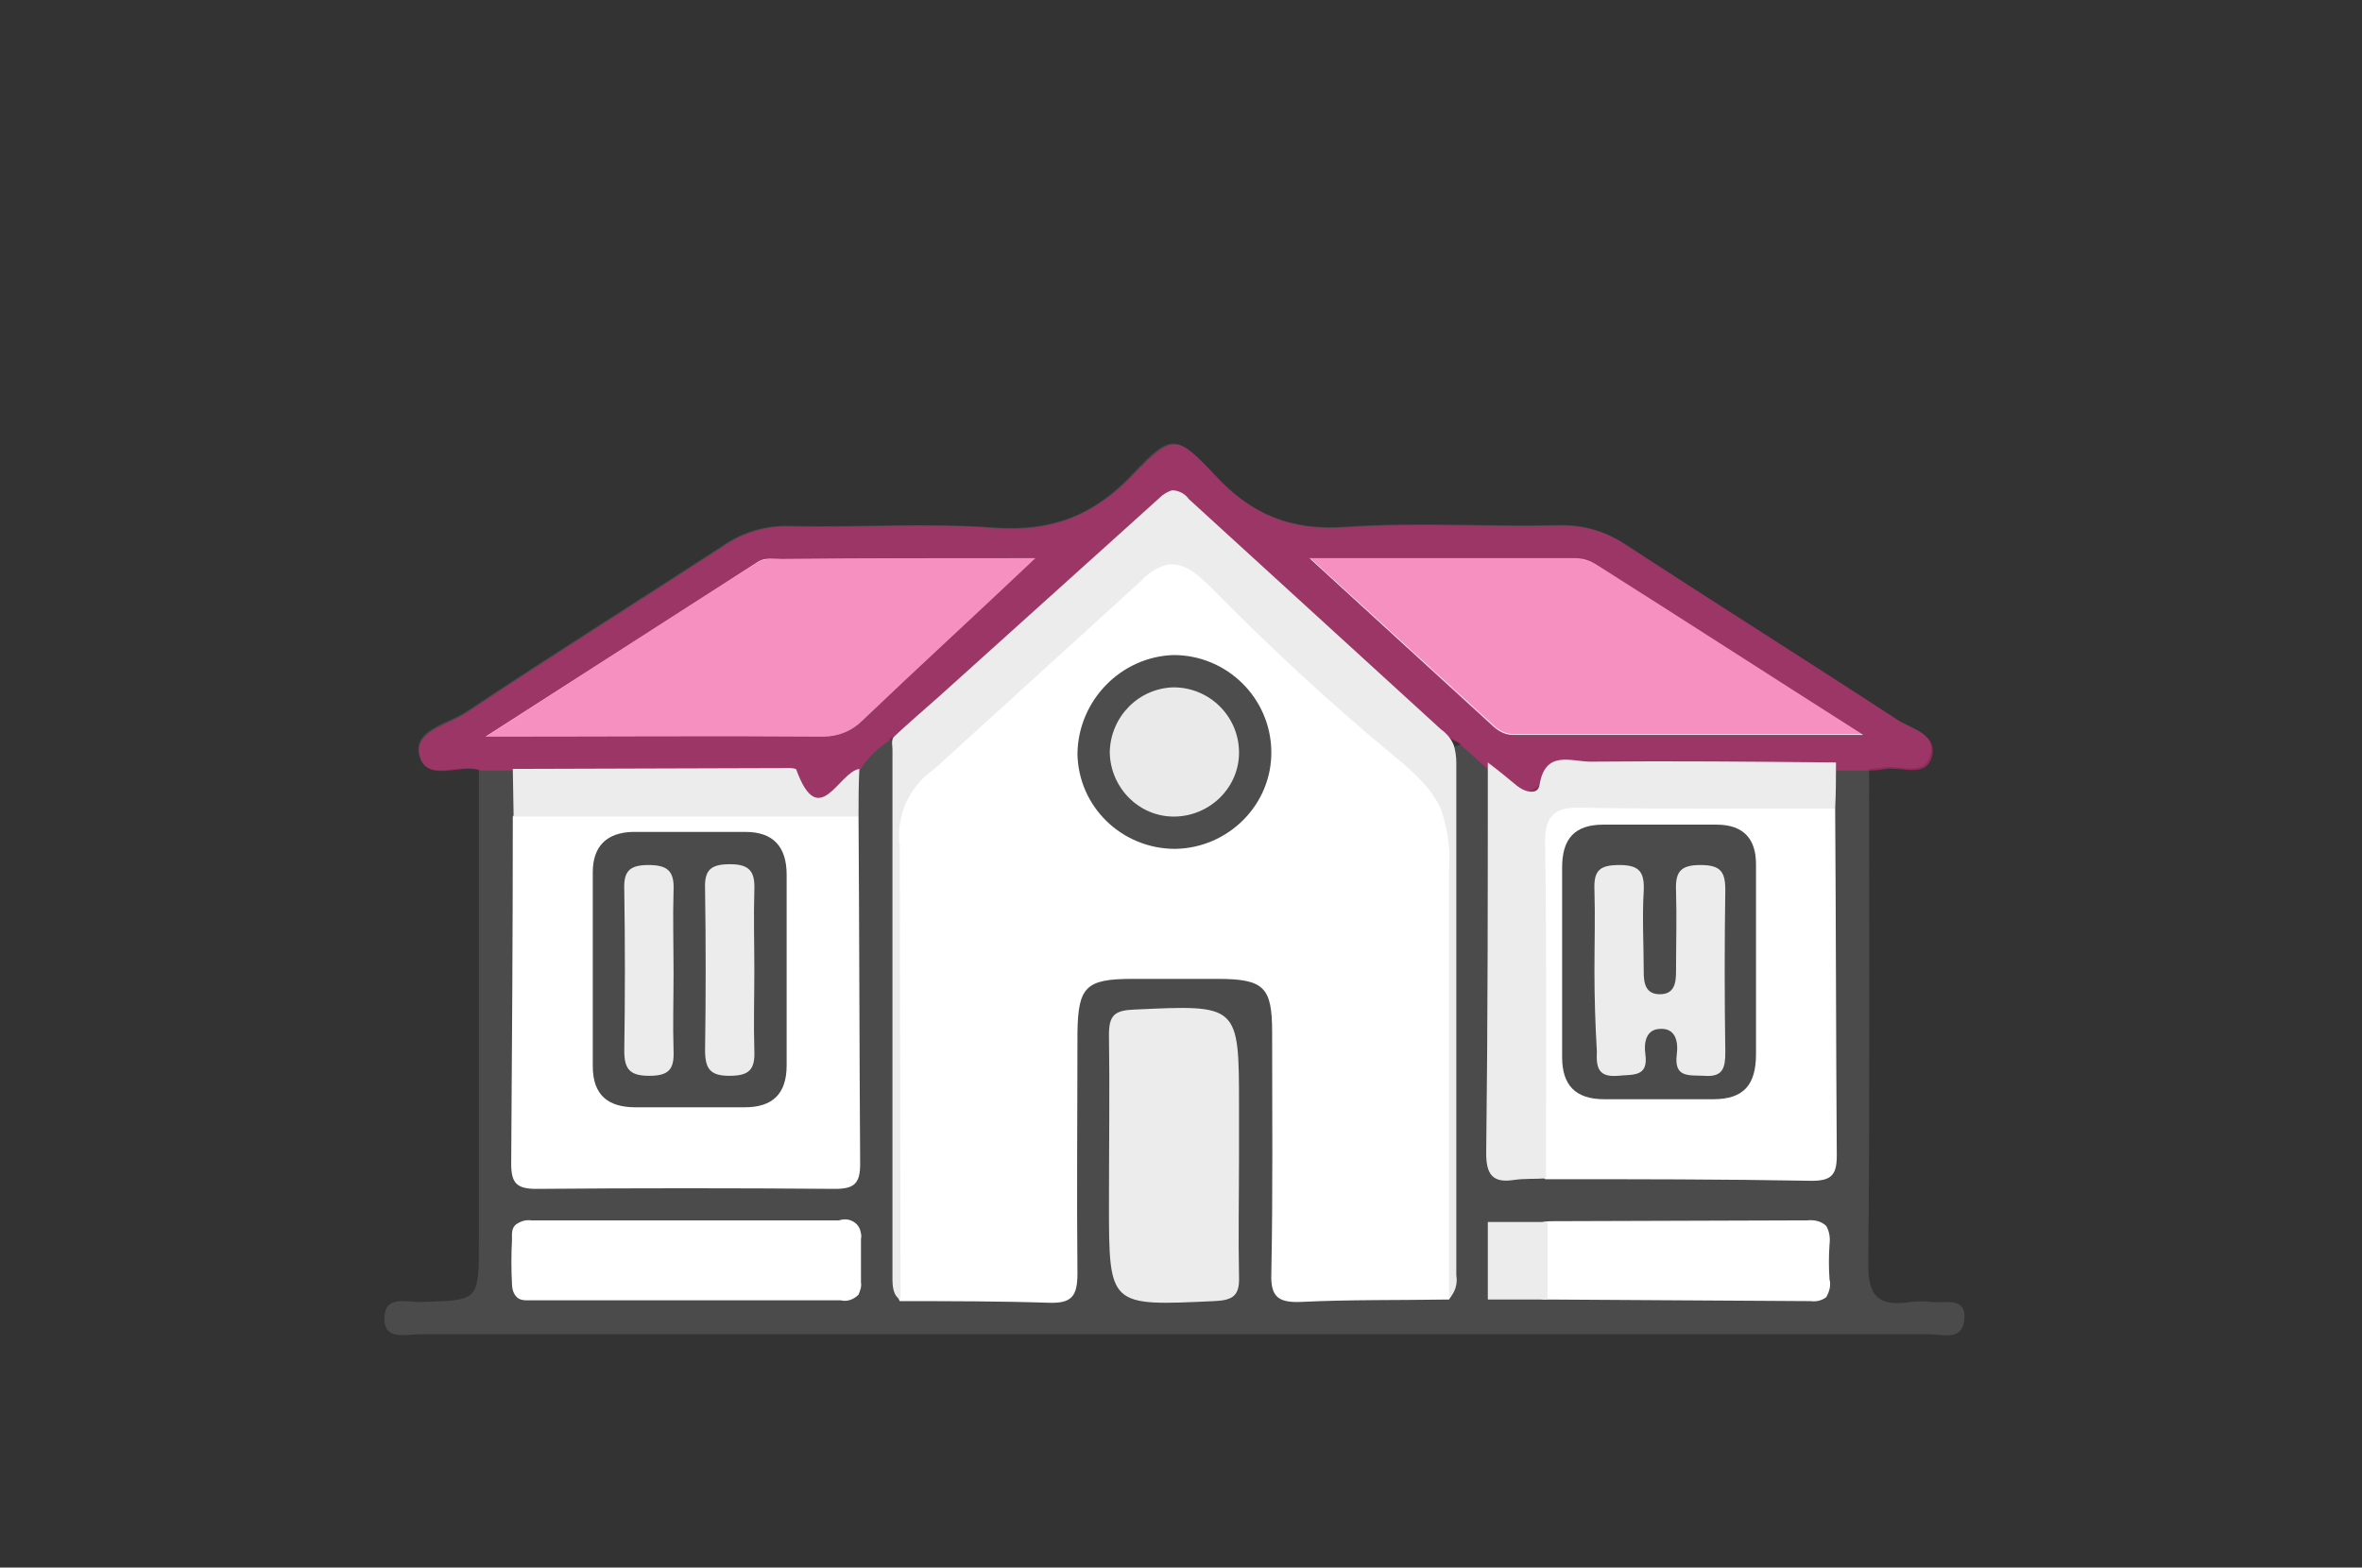 <?xml version="1.0" encoding="UTF-8" standalone="no"?>
<svg
   xmlns:dc="http://purl.org/dc/elements/1.1/"
   xmlns:cc="http://creativecommons.org/ns#"
   xmlns:rdf="http://www.w3.org/1999/02/22-rdf-syntax-ns#"
   xmlns:svg="http://www.w3.org/2000/svg"
   xmlns="http://www.w3.org/2000/svg"
   xmlns:sodipodi="http://sodipodi.sourceforge.net/DTD/sodipodi-0.dtd"
   xmlns:inkscape="http://www.inkscape.org/namespaces/inkscape"
   height="194.1"
   width="292.4"
   inkscape:version="1.0 (4035a4fb49, 2020-05-01)"
   sodipodi:docname="Single Home-01.svg"
   xml:space="preserve"
   viewBox="0 0 292.4 194.1"
   y="0px"
   x="0px"
   id="Layer_1"
   version="1.1"><rect x="0" y="0" width="292.4" height="194.1" fill="#333333" stroke="none"/><defs
   id="defs59" /><sodipodi:namedview
   inkscape:current-layer="Layer_1"
   inkscape:window-maximized="0"
   inkscape:window-y="0"
   inkscape:window-x="3048"
   inkscape:cy="331.0164"
   inkscape:cx="113.84999"
   inkscape:zoom="1.0571326"
   showgrid="false"
   id="namedview57"
   inkscape:window-height="1048"
   inkscape:window-width="1423"
   inkscape:pageshadow="2"
   inkscape:pageopacity="0"
   guidetolerance="10"
   gridtolerance="10"
   objecttolerance="10"
   borderopacity="1"
   bordercolor="#666666"
   pagecolor="#ffffff" />
<style
   id="style2"
   type="text/css">
	.st0{fill:#4B4B4B;}
	.st1{fill:#FFFFFF;}
	.st2{fill:#ECECEC;}
	.st3{fill:#4D4D4D;}
	.st4{fill:#EAEAEA;}
	.st5{opacity:0.5;}
	.st6{fill:#ED2183;}
</style>
<title
   id="title4">Single Home</title>
<path
   id="path6"
   d="m 231.382,95.309 c 0,20.3 0.1,40.6 -0.1,60.9 -0.1,4.4 1.3,5.6 5.3,5 0.8,-0.1 1.7,-0.1 2.5,0 1.7,0.2 4.3,-0.7 4.1,2.1 -0.2,2.8 -2.7,1.9 -4.4,1.9 -62.3,0 -124.5,0 -186.8,0 -1.7,0 -4.4,0.8 -4.4,-1.9 0,-3.1 2.9,-2 4.6,-2.1 7.1,-0.2 7.1,-0.1 7.1,-7.5 0,-19.5 0,-39 0,-58.4 1.4,-1.4 2.8,-1.3 4.3,-0.3 1.4,2 1.1,4.2 1.1,6.4 0.3,12.5 0,24.9 0.1,37.4 0,6.5 0.3,6.7 6.8,6.7 9,0 18,0 26.9,0 5.8,0 6.1,-0.4 6.1,-6.3 0.1,-12.5 -0.1,-24.9 0.1,-37.4 -0.1,-2.2 0,-4.3 0.4,-6.4 1.3,-2.2 1.9,-5.7 5.9,-3.4 0.6,1.6 0.8,3.2 0.7,4.9 -0.2,18.6 0,37.3 -0.1,55.9 0,2.1 -0.6,4.4 1.4,6 5.1,1.6 10.2,0.8 15.3,0.6 3.3,-0.1 3.2,-2.8 3.3,-5.1 0.1,-7.5 0,-15 0,-22.4 0,-1.8 0,-3.7 0.1,-5.5 0.4,-4.1 2.6,-6.4 6.7,-6.6 4.1,-0.3 8.3,-0.3 12.5,0 5.4,0.3 7.4,2.3 7.6,7.8 0.3,8.3 0.1,16.6 0.1,24.9 0,6.9 0.3,7.3 7.4,7.1 3.8,-0.1 7.6,0.8 11.3,-0.9 1.9,-1.7 1.3,-4 1.3,-6.1 0,-18.3 0.1,-36.5 0,-54.8 -0.1,-1.7 0.1,-3.3 0.7,-4.9 3.5,-2.3 4.2,0.9 5.7,2.7 1.3,7.7 0.4,15.5 0.6,23.2 0.1,6.9 0.1,13.9 0,20.8 -0.1,4.1 1.3,6.4 5.6,6 7.8,-0.2 15.6,0 23.4,-0.1 12,-0.1 10.8,1.2 10.9,-11.1 0.1,-11 -0.2,-21.9 0.1,-32.9 0,-2.2 -0.3,-4.5 1.1,-6.5 1.9,-1 3.3,-1.2 4.7,0.3 z"
   class="st0" />
<path
   id="path8"
   d="m 63.382,95.309 h -4 c -2.5,-0.9 -6.7,1.6 -7.5,-1.8 -0.8,-3.1 3.5,-3.9 5.7,-5.3 10.5,-7 21.2,-13.7 31.8,-20.6 2.4,-1.7 5.4,-2.6 8.3,-2.5 8.5,0.2 17,-0.4 25.4,0.2 7.1,0.5 12.3,-1.5 17.1,-6.6 4.8,-5.1 5.4,-5 10.2,0.1 4.5,4.9 9.5,6.9 16.2,6.4 8.8,-0.6 17.6,0 26.4,-0.2 3,-0.1 5.9,0.8 8.4,2.5 11.1,7.3 22.4,14.4 33.5,21.6 1.7,1.1 4.8,1.7 4.1,4.3 -0.7,2.8 -3.7,1.3 -5.6,1.6 -0.7,0.1 -1.3,0.1 -2,0.2 h -4 c -2,1.6 -4.4,1.3 -6.6,1.3 -8.7,0 -17.5,0 -26.2,0 -1,0 -2.2,-0.5 -2.9,0 -4.4,2.9 -4.3,3 -7.3,-1.2 l -3.9,-3.5 c -7.5,-3.5 -12.5,-10.2 -18.6,-15.5 -4.6,-4 -9.5,-7.8 -13.6,-12.4 -2.1,-2.3 -3.7,-1.6 -5.9,0.2 -9.3,7.9 -18,16.6 -27.4,24.5 -1.4,1.1 -2.3,2.9 -4.5,2.6 -1.7,0.9 -3.1,2.2 -4.1,3.9 -3.1,5.1 -3.2,5.2 -8.7,2.3 -1.7,-0.7 -3.5,-1 -5.3,-0.9 -7.6,0 -15.2,0 -22.8,0 -2.2,0 -4.4,0.2 -6.2,-1.2 z"
   class="st0" />
<path
   id="path10"
   d="m 179.382,160.909 c -6.1,0.1 -12.3,0 -18.4,0.3 -2.8,0.1 -3.7,-0.7 -3.6,-3.5 0.2,-10 0.1,-19.9 0.1,-29.9 0,-5.6 -1,-6.6 -6.8,-6.6 -3.5,0 -7,0 -10.5,0 -5.8,0 -6.7,1 -6.8,6.6 0,10 -0.1,19.9 0,29.9 0,2.9 -0.8,3.7 -3.6,3.6 -6.1,-0.2 -12.3,-0.2 -18.4,-0.2 -1,-1.9 -0.5,-3.9 -0.5,-5.9 -0.1,-17.5 0,-35 -0.1,-52.4 -0.2,-3 1,-5.9 3.3,-7.9 8.5,-7.8 17.2,-15.2 25.5,-23.1 4.6,-4.4 6.4,-4.1 11,0.2 8.5,8 17.4,15.5 25.9,23.5 2.1,1.9 3.5,3.7 3.5,6.8 -0.1,18.8 0,37.6 0,56.4 0,0.6 -0.1,1.5 -0.6,2.2 z"
   class="st1" />
<path
   id="path12"
   d="m 106.282,101.109 c 0.1,14.3 0.1,28.6 0.2,43 0,2.4 -0.7,3.1 -3.1,3.1 -12.3,-0.1 -24.7,-0.1 -37,0 -2.4,0 -3.1,-0.7 -3.1,-3.1 0.1,-14.3 0.2,-28.6 0.2,-43 1.6,-1.6 3.6,-1.6 5.6,-1.6 11.3,0 22.6,-0.4 33.9,0.4 1.3,0 2.4,0.4 3.3,1.2 z"
   class="st1" />
<path
   id="path14"
   d="m 227.182,100.109 c 0.1,14.3 0.1,28.6 0.2,43 0,2.4 -0.7,3.1 -3.1,3.1 -11,-0.2 -22,-0.2 -33,-0.2 -1.6,-1.6 -1.6,-3.6 -1.6,-5.6 -0.1,-11.5 -0.1,-22.9 0,-34.4 0.1,-6.1 1.3,-7.3 7.4,-7.4 8.1,-0.1 16.3,-0.1 24.4,0 2.1,-0.1 4.2,-0.1 5.7,1.5 z"
   class="st1" />
<path
   id="path16"
   d="m 153.382,143.109 c 0,5 -0.1,10 0,14.9 0.1,2.4 -0.7,3 -3.1,3.1 -13,0.6 -13,0.7 -13,-12.1 0,-7 0.1,-14 0,-20.9 0,-2.4 0.7,-3 3.1,-3.1 13,-0.6 13,-0.7 13,12.1 z"
   class="st2" />
<path
   id="path18"
   d="m 84.882,151.109 h 19 c 1.1,-0.4 2.3,0.2 2.6,1.2 0.1,0.4 0.2,0.7 0.1,1.1 v 5.4 c 0.1,0.5 -0.1,1 -0.3,1.5 -0.6,0.6 -1.4,0.9 -2.2,0.7 H 65.382 c -0.4,0 -0.9,0 -1.3,-0.3 -0.5,-0.4 -0.7,-1.1 -0.7,-1.7 -0.1,-1.8 -0.1,-3.7 0,-5.5 0,-0.7 -0.1,-1.4 0.5,-1.9 0.6,-0.4 1.2,-0.6 1.9,-0.5 z"
   class="st1" />
<path
   id="path20"
   d="m 190.582,151.509 0.1,-0.1 c 0.6,-0.2 1.2,-0.2 1.8,-0.2 l 31.2,-0.1 c 0.9,-0.1 1.8,0.1 2.4,0.7 0.4,0.7 0.5,1.5 0.4,2.3 -0.1,1.4 -0.1,2.9 0,4.3 0.2,0.7 0,1.5 -0.4,2.2 -0.5,0.4 -1.2,0.6 -1.9,0.5 l -32.8,-0.2 c -0.3,0 -0.6,0 -0.9,-0.2 -0.3,-0.2 -0.4,-0.4 -0.6,-0.7 -0.7,-1.4 -1,-3 -0.9,-4.6 0,-1.3 0.2,-3.2 1.6,-3.9 z"
   class="st1" />
<path
   id="path22"
   d="m 162.082,69.109 c 11.8,0 22.3,0 32.9,0 1,0 1.9,0.3 2.8,0.9 10.6,6.7 21.1,13.5 32.9,21 h -43.4 c -1,0 -1.9,-0.5 -2.6,-1.2 z"
   class="st1" />
<path
   id="path24"
   d="m 128.182,69.109 c -7.6,7.2 -14.6,13.6 -21.4,20.1 -1.3,1.3 -3,2 -4.9,2 -13.5,-0.1 -26.9,0 -41.8,0 12,-7.7 22.9,-14.7 33.8,-21.7 0.8,-0.5 1.9,-0.3 2.9,-0.3 10.2,-0.1 20.3,-0.1 31.4,-0.1 z"
   class="st1" />
<path
   id="path26"
   d="m 145.282,81.109 c 6.6,0 12,5.3 12.1,11.9 0.1,6.6 -5.3,12 -11.9,12.1 -6.6,0 -12,-5.2 -12.1,-11.8 0.1,-6.6 5.4,-12 11.9,-12.2 z"
   class="st3" />
<path
   id="path28"
   d="m 97.382,119.909 c 0,4 0,8 0,12 0,3.5 -1.7,5.2 -5.2,5.2 -4.5,0 -9,0 -13.5,0 -3.4,0 -5.3,-1.5 -5.3,-5.1 0,-8 0,-16 0,-24 0,-3.2 1.7,-4.9 4.9,-5 4.7,0 9.3,0 14,0 3.5,0 5.1,1.9 5.1,5.3 0,3.9 0,7.8 0,11.6 z"
   class="st0" />
<path
   id="path30"
   d="m 217.382,119.009 c 0,3.8 0,7.7 0,11.5 0,3.8 -1.5,5.6 -5.3,5.6 -4.5,0 -9,0 -13.5,0 -3.5,0 -5.2,-1.7 -5.2,-5.2 0,-7.8 0,-15.7 0,-23.5 0,-3.5 1.5,-5.3 5.1,-5.3 4.7,0 9.3,0 14,0 3.3,0 4.9,1.7 4.9,4.9 0,4.1 0,8 0,12 z"
   class="st0" />
<path
   id="path32"
   d="m 145.282,85.109 c 4.4,0 8,3.5 8.1,7.9 0.1,4.4 -3.5,8 -7.9,8.1 -4.4,0.1 -8,-3.5 -8.1,-7.9 0,0 0,-0.1 0,-0.1 0.1,-4.4 3.6,-7.9 7.9,-8 z"
   class="st4" />
<path
   id="path34"
   d="m 83.382,120.609 c 0,3.1 -0.1,6.3 0,9.5 0.1,2.3 -0.6,3.1 -3,3.1 -2.4,0 -3.1,-0.8 -3.1,-3.1 0.1,-6.6 0.1,-13.3 0,-19.9 -0.1,-2.3 0.6,-3.1 3,-3.1 2.4,0 3.2,0.8 3.1,3.1 -0.1,3.4 0,6.9 0,10.4 z"
   class="st2" />
<path
   id="path36"
   d="m 93.382,120.109 c 0,3.3 -0.1,6.6 0,10 0.1,2.4 -0.7,3.1 -3.1,3.1 -2.4,0 -3,-0.9 -3,-3.2 0.1,-6.6 0.1,-13.3 0,-19.9 -0.1,-2.4 0.7,-3.1 3.1,-3.1 2.4,0 3.1,0.9 3,3.2 -0.1,3.3 0,6.6 0,9.9 z"
   class="st2" />
<path
   id="path38"
   d="m 197.382,120.209 c 0,-3.3 0.1,-6.7 0,-10 -0.1,-2.4 0.6,-3.1 3.1,-3.1 2.5,0 3.1,0.9 3,3.2 -0.2,3.3 0,6.7 0,10 0,1.4 0.2,2.8 2,2.8 1.8,0 2,-1.4 2,-2.8 0,-3.3 0.1,-6.7 0,-10 -0.1,-2.3 0.5,-3.2 3,-3.2 2.5,0 3.1,0.8 3.1,3.1 -0.1,6.6 -0.1,13.3 0,20 0,1.9 -0.2,3.2 -2.6,3 -1.9,-0.1 -3.8,0.3 -3.4,-2.7 0.2,-1.6 -0.2,-3.3 -2.2,-3.1 -1.6,0.1 -1.9,1.7 -1.7,3.1 0.4,2.9 -1.5,2.5 -3.4,2.7 -2.4,0.2 -2.7,-1 -2.6,-3 -0.2,-3.4 -0.3,-6.7 -0.3,-10 z"
   class="st2" />
<rect
   id="rect40"
   height="9.6"
   width="7.4"
   class="st2"
   y="151.309"
   x="184.182" />
<g
   transform="translate(-136.218,-224.191)"
   id="g48"
   class="st5">
	<path
   id="path42"
   d="m 371.2,313.4 c -11.1,-7.3 -22.4,-14.4 -33.5,-21.6 -2.4,-1.7 -5.4,-2.6 -8.4,-2.5 -8.8,0.2 -17.7,-0.4 -26.4,0.2 -6.7,0.5 -11.7,-1.5 -16.2,-6.4 -4.8,-5.1 -5.3,-5.2 -10.2,-0.1 -4.9,5.1 -10.1,7.1 -17.1,6.6 -8.4,-0.7 -17,0 -25.4,-0.2 -3,-0.1 -5.9,0.8 -8.3,2.5 -10.6,6.9 -21.3,13.6 -31.8,20.6 -2.2,1.5 -6.5,2.2 -5.7,5.3 0.9,3.4 5,0.9 7.5,1.8 h 4 c 1.8,1.5 4,1.3 6.2,1.3 7.6,0 15.2,0 22.8,0 1.8,-0.1 3.6,0.2 5.3,0.9 5.5,2.9 5.6,2.9 8.7,-2.3 1,-1.6 2.4,-2.9 4.1,-3.9 2.2,0.3 3.2,-1.5 4.5,-2.6 9.4,-7.9 18.1,-16.6 27.4,-24.5 2.1,-1.8 3.8,-2.5 5.9,-0.2 4.1,4.6 9,8.4 13.6,12.4 6.1,5.3 11.1,11.9 18.6,15.5 l 3.9,3.5 c 3,4.2 3,4.1 7.3,1.2 0.7,-0.5 1.9,0 2.9,0 8.7,0 17.5,0 26.2,0 2.3,0 4.6,0.3 6.6,-1.3 h 4 c 0.7,0 1.3,-0.1 2,-0.2 2,-0.3 5,1.2 5.7,-1.6 0.6,-2.7 -2.5,-3.3 -4.2,-4.4 z m -128.1,0 c -1.3,1.3 -3,2 -4.9,2 -13.5,-0.1 -26.9,0 -41.8,0 12,-7.7 22.9,-14.7 33.8,-21.7 0.8,-0.5 1.9,-0.3 2.9,-0.3 10.1,-0.1 20.3,-0.1 31.3,-0.1 -7.6,7.2 -14.5,13.6 -21.3,20.1 z m 80.5,1.8 c -1,0 -1.9,-0.5 -2.6,-1.2 l -22.6,-20.6 c 11.8,0 22.3,0 32.9,0 1,0 1.9,0.3 2.8,0.9 10.6,6.7 21.2,13.5 32.9,21 h -43.4 z"
   class="st6" />
	<path
   id="path44"
   d="m 331.3,293.3 c -10.6,0 -21.1,0 -32.9,0 l 22.6,20.6 c 0.7,0.7 1.6,1.2 2.6,1.2 H 367 c -11.8,-7.5 -22.3,-14.3 -32.9,-21 -0.9,-0.4 -1.9,-0.7 -2.8,-0.8 z"
   class="st6" />
	<path
   id="path46"
   d="m 233.1,293.4 c -1,0 -2.2,-0.1 -2.9,0.3 -11,6.9 -21.8,14 -33.8,21.7 14.9,0 28.3,-0.1 41.8,0 1.8,0 3.6,-0.7 4.9,-2 6.8,-6.5 13.8,-12.9 21.4,-20.1 -11.1,0 -21.2,0 -31.4,0.1 z"
   class="st6" />
</g>
<path
   id="path50"
   d="M 106.282,101.109 H 63.582 l -0.1,-5.9 32.7,-0.1 c 0.8,0 2.3,-0.1 2.4,0.2 2.8,7.7 5.2,0.3 7.8,-0.1 -0.1,2 -0.1,3.9 -0.1,5.9 z"
   class="st2" />
<path
   id="path52"
   d="m 179.382,160.809 c 0,-17.8 0,-35.6 0,-53.3 0.2,-2.5 -0.2,-4.9 -1,-7.3 -1.2,-2.7 -3.5,-4.7 -5.8,-6.6 -7.9,-6.5 -15.4,-13.5 -22.6,-20.8 -1.5,-1.5 -3.3,-3.2 -5.4,-2.9 -1.3,0.3 -2.4,1 -3.3,2 l -25.6,23.3 c -3.1,2.1 -4.8,5.8 -4.3,9.5 l 0.1,56.2 c -0.9,-0.4 -1,-1.6 -1,-2.6 V 92.809 c 0,-0.5 -0.2,-1.2 0.2,-1.6 1.8,-1.7 3.7,-3.3 5.6,-5 l 11.1,-10 11.1,-10 5.1,-4.6 c 0.4,-0.4 0.9,-0.7 1.5,-0.9 0.8,0 1.6,0.4 2.1,1.1 l 31.2,28.5 c 0.7,0.5 1.3,1.2 1.6,2 0.2,0.7 0.3,1.4 0.3,2.1 0,5 0,10 0,14.9 v 15 15 15 3.6 c 0.2,1.1 -0.2,2.2 -0.9,2.9 z"
   class="st2" />
<path
   id="path54"
   d="m 227.182,100.109 c -10.5,0 -20.9,0.1 -31.4,-0.1 -3.5,-0.1 -4.6,1.1 -4.5,4.6 0.2,13.8 0.1,27.6 0.1,41.3 -1.3,0.1 -2.7,0 -4,0.2 -2.6,0.4 -3.4,-0.7 -3.4,-3.3 0.2,-16.1 0.2,-32.3 0.2,-48.4 1.2,0.9 2.3,1.8 3.5,2.8 1.2,1 2.7,1.2 2.9,0 0.7,-4.4 3.9,-2.9 6.3,-2.9 10.1,-0.1 20.3,0 30.4,0.1 0,1.8 0,3.8 -0.1,5.7 z"
   class="st2" />
</svg>

